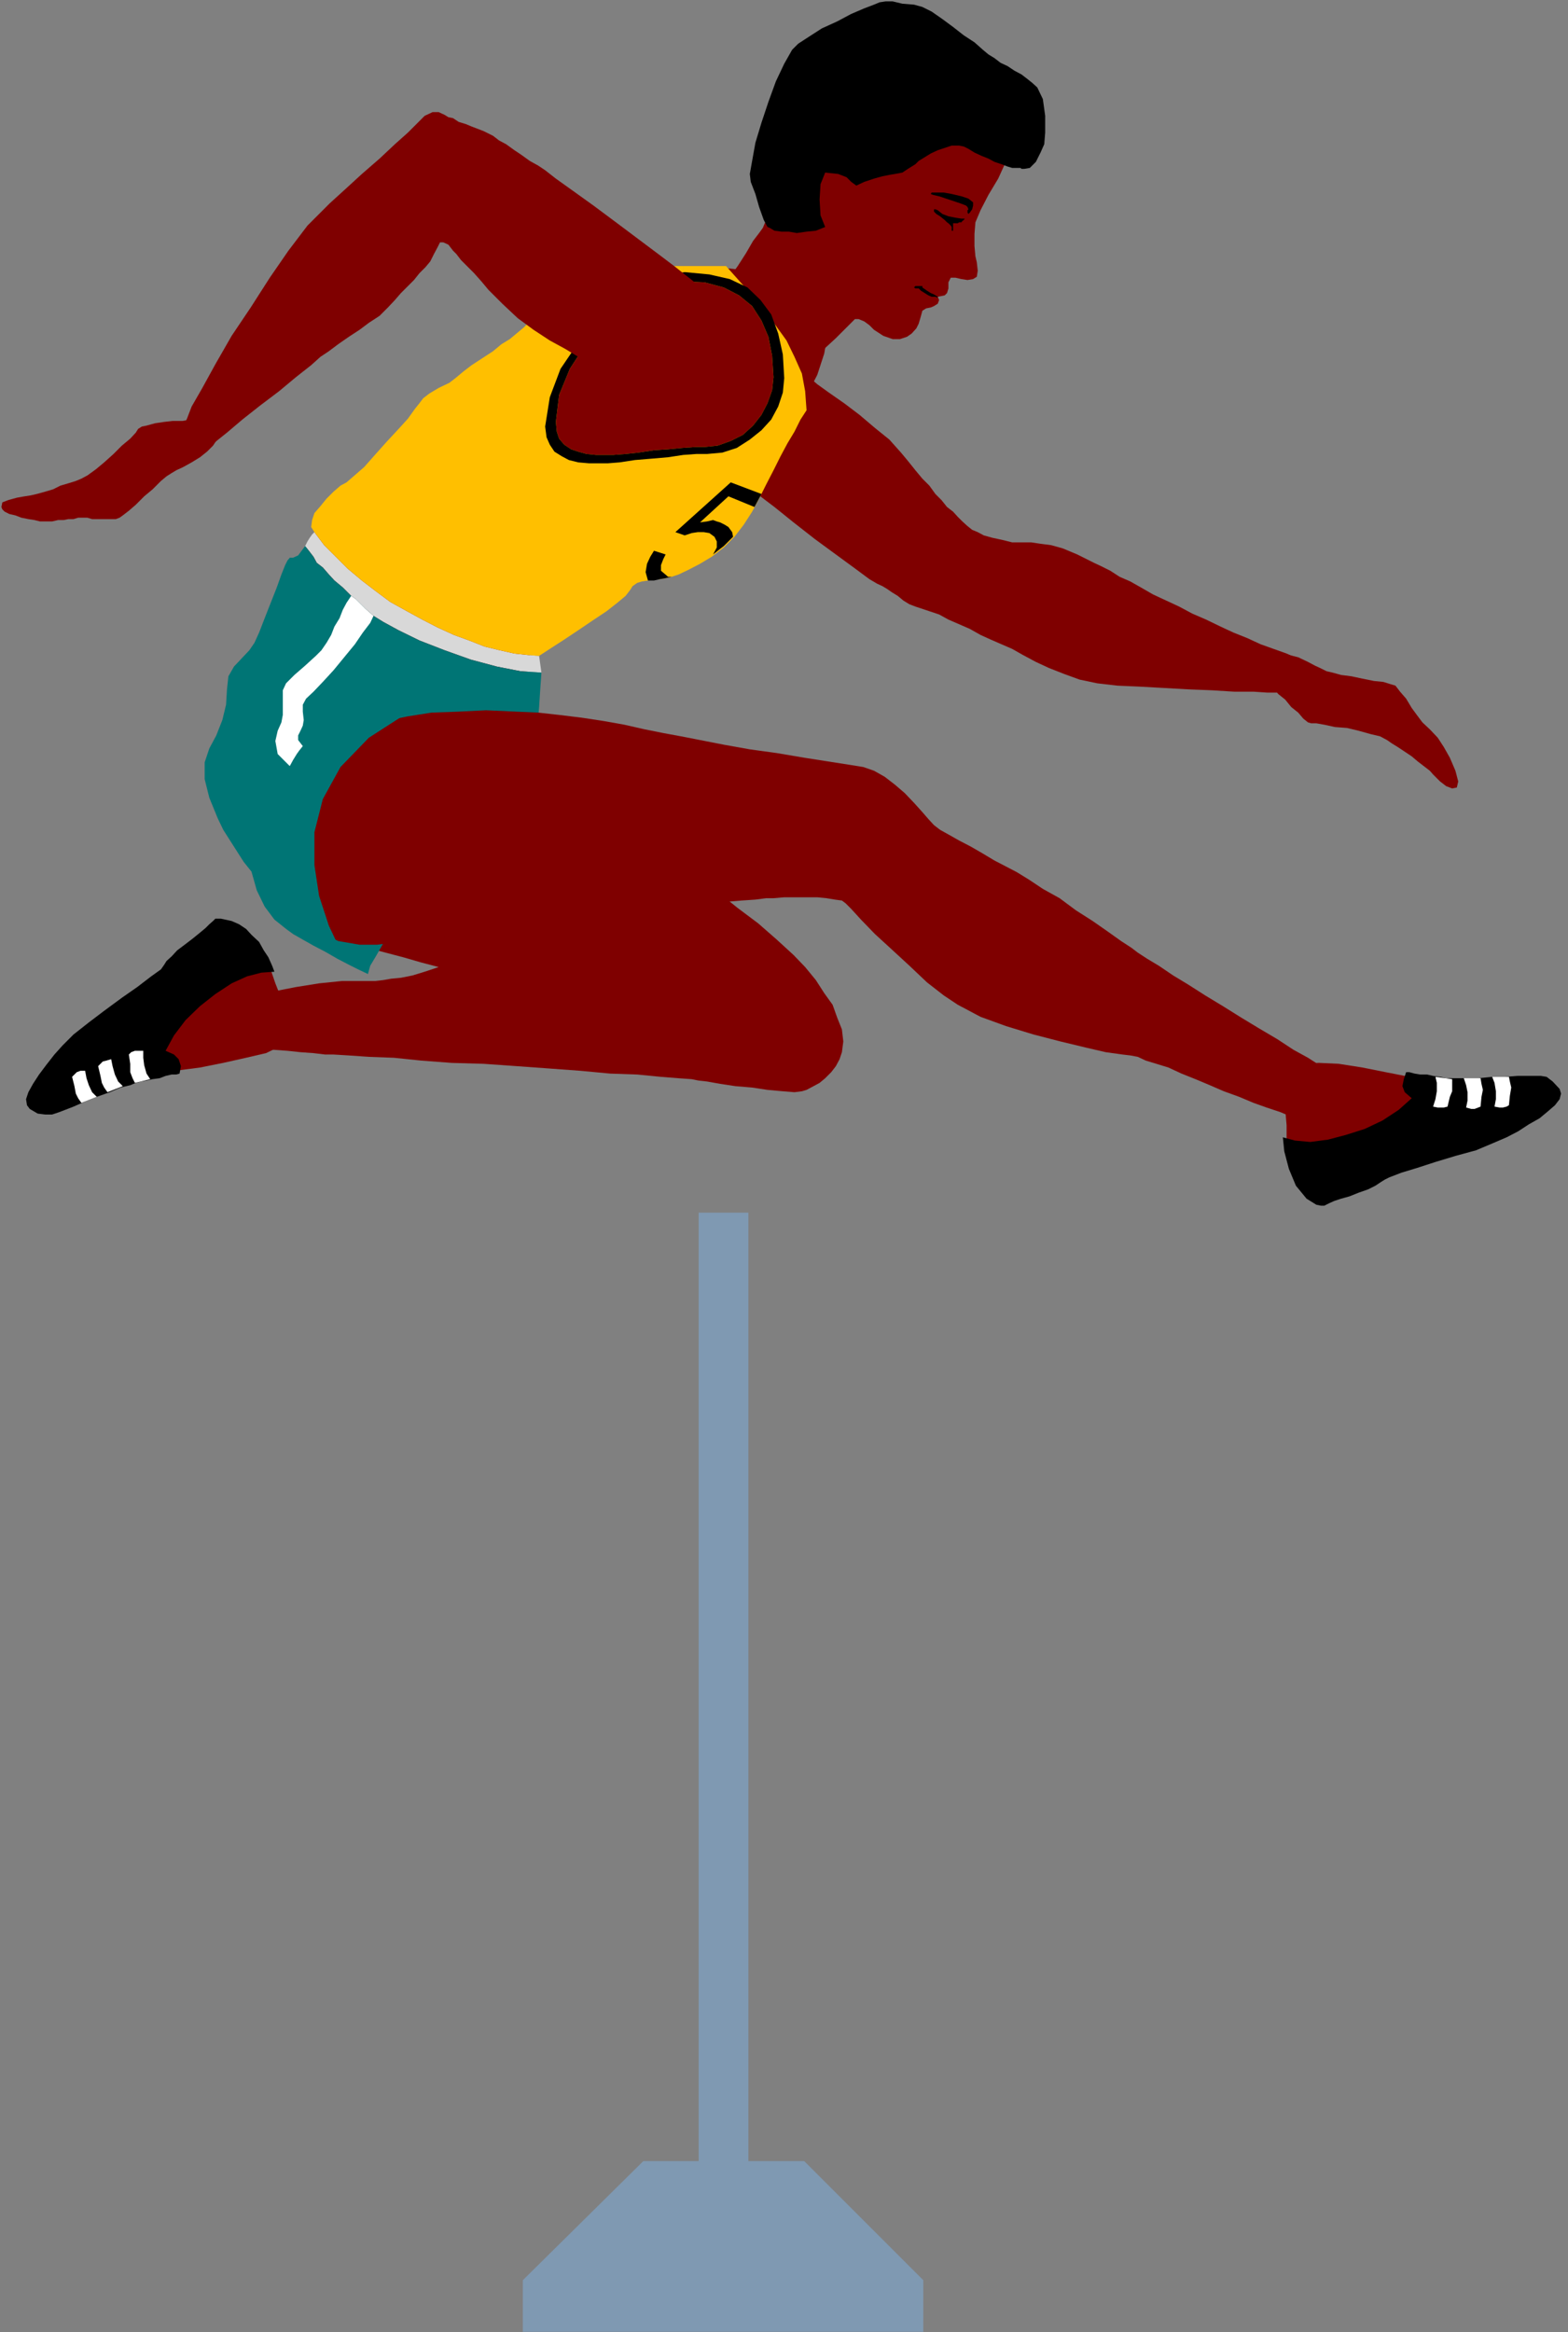 <?xml version="1.0" encoding="UTF-8" standalone="no"?>
<svg
   xmlns:ooo="http://xml.openoffice.org/svg/export"
   xmlns:dc="http://purl.org/dc/elements/1.1/"
   xmlns:cc="http://creativecommons.org/ns#"
   xmlns:rdf="http://www.w3.org/1999/02/22-rdf-syntax-ns#"
   xmlns:svg="http://www.w3.org/2000/svg"
   xmlns="http://www.w3.org/2000/svg"
   xmlns:sodipodi="http://sodipodi.sourceforge.net/DTD/sodipodi-0.dtd"
   xmlns:inkscape="http://www.inkscape.org/namespaces/inkscape"
   version="1.2"
   width="33.71mm"
   height="50.14mm"
   viewBox="0 0 3371 5014"
   preserveAspectRatio="xMidYMid"
   xml:space="preserve"
   id="svg171"
   sodipodi:docname="jumping1.svg"
   style="fill-rule:evenodd;stroke-width:28.222;stroke-linejoin:round"
   inkscape:version="0.92.5 (2060ec1f9f, 2020-04-08)"><rect x="0" y="0" width="3371" height="5014" fill="#808080" stroke="none"/><sodipodi:namedview
   pagecolor="#ffffff"
   bordercolor="#666666"
   borderopacity="1"
   objecttolerance="10"
   gridtolerance="10"
   guidetolerance="10"
   inkscape:pageopacity="0"
   inkscape:pageshadow="2"
   inkscape:window-width="664"
   inkscape:window-height="487"
   id="namedview173"
   showgrid="false"
   inkscape:zoom="0.2102413"
   inkscape:cx="63.722836"
   inkscape:cy="94.752754"
   inkscape:window-x="0"
   inkscape:window-y="0"
   inkscape:window-maximized="0"
   inkscape:current-layer="svg171" />
 <defs
   class="ClipPathGroup"
   id="defs8">
  <clipPath
   id="presentation_clip_path"
   clipPathUnits="userSpaceOnUse">
   <rect
   x="0"
   y="0"
   width="21000"
   height="29700"
   id="rect2" />
  </clipPath>
  <clipPath
   id="presentation_clip_path_shrink"
   clipPathUnits="userSpaceOnUse">
   <rect
   x="21"
   y="29"
   width="20958"
   height="29641"
   id="rect5" />
  </clipPath>
 </defs>
 <defs
   class="TextShapeIndex"
   id="defs12">
  <g
   ooo:slide="id1"
   ooo:id-list="id3"
   id="g10" />
 </defs>
 <defs
   class="EmbeddedBulletChars"
   id="defs44">
  <g
   id="bullet-char-template-57356"
   transform="matrix(4.8828125e-4,0,0,-4.8828125e-4,0,0)">
   <path
   d="M 580,1141 1163,571 580,0 -4,571 Z"
   id="path14"
   inkscape:connector-curvature="0" />
  </g>
  <g
   id="bullet-char-template-57354"
   transform="matrix(4.8828125e-4,0,0,-4.8828125e-4,0,0)">
   <path
   d="M 8,1128 H 1137 V 0 H 8 Z"
   id="path17"
   inkscape:connector-curvature="0" />
  </g>
  <g
   id="bullet-char-template-10146"
   transform="matrix(4.8828125e-4,0,0,-4.8828125e-4,0,0)">
   <path
   d="M 174,0 602,739 174,1481 1456,739 Z M 1358,739 309,1346 659,739 Z"
   id="path20"
   inkscape:connector-curvature="0" />
  </g>
  <g
   id="bullet-char-template-10132"
   transform="matrix(4.8828125e-4,0,0,-4.8828125e-4,0,0)">
   <path
   d="M 2015,739 1276,0 H 717 l 543,543 H 174 v 393 h 1086 l -543,545 h 557 z"
   id="path23"
   inkscape:connector-curvature="0" />
  </g>
  <g
   id="bullet-char-template-10007"
   transform="matrix(4.8828125e-4,0,0,-4.8828125e-4,0,0)">
   <path
   d="m 0,-2 c -7,16 -16,29 -25,39 l 381,530 c -94,256 -141,385 -141,387 0,25 13,38 40,38 9,0 21,-2 34,-5 21,4 42,12 65,25 l 27,-13 111,-251 280,301 64,-25 24,25 c 21,-10 41,-24 62,-43 C 886,937 835,863 770,784 769,783 710,716 594,584 L 774,223 c 0,-27 -21,-55 -63,-84 l 16,-20 C 717,90 699,76 672,76 641,76 570,178 457,381 L 164,-76 c -22,-34 -53,-51 -92,-51 -42,0 -63,17 -64,51 -7,9 -10,24 -10,44 0,9 1,19 2,30 z"
   id="path26"
   inkscape:connector-curvature="0" />
  </g>
  <g
   id="bullet-char-template-10004"
   transform="matrix(4.8828125e-4,0,0,-4.8828125e-4,0,0)">
   <path
   d="M 285,-33 C 182,-33 111,30 74,156 52,228 41,333 41,471 c 0,78 14,145 41,201 34,71 87,106 158,106 53,0 88,-31 106,-94 l 23,-176 c 8,-64 28,-97 59,-98 l 735,706 c 11,11 33,17 66,17 42,0 63,-15 63,-46 V 965 c 0,-36 -10,-64 -30,-84 L 442,47 C 390,-6 338,-33 285,-33 Z"
   id="path29"
   inkscape:connector-curvature="0" />
  </g>
  <g
   id="bullet-char-template-9679"
   transform="matrix(4.8828125e-4,0,0,-4.8828125e-4,0,0)">
   <path
   d="M 813,0 C 632,0 489,54 383,161 276,268 223,411 223,592 c 0,181 53,324 160,431 106,107 249,161 430,161 179,0 323,-54 432,-161 108,-107 162,-251 162,-431 0,-180 -54,-324 -162,-431 C 1136,54 992,0 813,0 Z"
   id="path32"
   inkscape:connector-curvature="0" />
  </g>
  <g
   id="bullet-char-template-8226"
   transform="matrix(4.8828125e-4,0,0,-4.8828125e-4,0,0)">
   <path
   d="m 346,457 c -73,0 -137,26 -191,78 -54,51 -81,114 -81,188 0,73 27,136 81,188 54,52 118,78 191,78 73,0 134,-26 185,-79 51,-51 77,-114 77,-187 0,-75 -25,-137 -76,-188 -50,-52 -112,-78 -186,-78 z"
   id="path35"
   inkscape:connector-curvature="0" />
  </g>
  <g
   id="bullet-char-template-8211"
   transform="matrix(4.8828125e-4,0,0,-4.8828125e-4,0,0)">
   <path
   d="M -4,459 H 1135 V 606 H -4 Z"
   id="path38"
   inkscape:connector-curvature="0" />
  </g>
  <g
   id="bullet-char-template-61548"
   transform="matrix(4.8828125e-4,0,0,-4.8828125e-4,0,0)">
   <path
   d="m 173,740 c 0,163 58,303 173,419 116,115 255,173 419,173 163,0 302,-58 418,-173 116,-116 174,-256 174,-419 0,-163 -58,-303 -174,-418 C 1067,206 928,148 765,148 601,148 462,206 346,322 231,437 173,577 173,740 Z"
   id="path41"
   inkscape:connector-curvature="0" />
  </g>
 </defs>
 <g
   id="g49"
   transform="translate(-8814,-12343)">
  <g
   id="id2"
   class="Master_Slide">
   <g
   id="bg-id2"
   class="Background" />
   <g
   id="bo-id2"
   class="BackgroundObjects" />
  </g>
 </g>
 <g
   class="SlideGroup"
   id="g169"
   transform="translate(-8814,-12343)">
  <g
   id="g167">
   <g
   id="container-id1">
    <g
   id="id1"
   class="Slide"
   clip-path="url(#presentation_clip_path)">
     <g
   class="Page"
   id="g163">
      <g
   class="Graphic"
   id="g161">
       <g
   id="id3">
        <rect
   class="BoundingBox"
   x="8814"
   y="12343"
   width="3371"
   height="5014"
   id="rect51"
   style="fill:none;stroke:none" />
        <defs
   id="defs56">
         <clipPath
   id="clip_path_1"
   clipPathUnits="userSpaceOnUse">
          <path
   d="m 8814,12343 h 3370 v 5013 H 8814 Z"
   id="path53"
   inkscape:connector-curvature="0" />
         </clipPath>
        </defs>
        <g
   clip-path="url(#clip_path_1)"
   id="g158">
         <path
   d="m 10799,17357 v -112 l -256,-256 h -120 v -2039 h -107 v 2039 h -119 l -259,256 v 112 z"
   id="path58"
   inkscape:connector-curvature="0"
   style="fill:#7f99b2;stroke:none" />
         <path
   d="m 11537,13759 -8,12 -2,13 2,15 13,13 10,10 10,13 15,12 13,16 15,12 11,13 10,8 7,2 h 11 l 17,3 23,5 26,2 25,6 25,7 21,5 15,8 10,7 13,8 15,10 15,10 13,11 13,10 13,10 7,8 15,15 13,10 13,5 10,-2 3,-13 -6,-23 -12,-28 -13,-23 -13,-20 -17,-18 -16,-15 -12,-16 -11,-15 -12,-20 -13,-15 -10,-13 -10,-3 -16,-5 -20,-2 -25,-5 -23,-5 -23,-3 -18,-5 -13,-3 -10,-5 -15,-7 -15,-8 -21,-10 -20,-5 -18,-3 -18,3 z"
   id="path60"
   inkscape:connector-curvature="0"
   style="fill:#7f0000;stroke:none" />
         <path
   d="m 11595,13812 8,-10 2,-13 -2,-10 -8,-10 -10,-8 -13,-2 -12,2 -11,8 -7,10 -3,13 3,12 7,10 11,8 h 12 l 13,-3 z"
   id="path62"
   inkscape:connector-curvature="0"
   style="fill:#7f0000;stroke:none" />
         <path
   d="m 10179,13009 -18,28 -12,30 -3,33 3,33 12,36 26,36 38,38 53,38 23,15 21,15 20,15 20,16 18,12 18,16 15,12 13,11 20,15 33,25 41,33 46,36 45,33 41,30 31,23 17,10 11,5 10,6 10,7 13,8 12,10 13,8 13,5 15,5 15,5 21,7 20,11 23,10 23,10 23,13 22,10 23,10 23,10 23,13 28,15 28,13 33,13 33,12 38,8 43,5 46,2 54,3 53,3 51,2 48,3 h 41 l 30,2 h 21 l 20,-2 15,-8 10,-10 8,-15 v -13 l -5,-15 -10,-13 -18,-8 -28,-10 -28,-10 -28,-13 -30,-12 -28,-13 -31,-15 -30,-13 -28,-15 -28,-13 -28,-13 -26,-15 -23,-13 -23,-10 -20,-13 -20,-10 -15,-7 -36,-18 -31,-13 -25,-7 -23,-3 -20,-3 h -21 -20 l -20,-5 -23,-5 -18,-5 -13,-7 -12,-5 -10,-8 -11,-10 -10,-10 -10,-11 -13,-10 -12,-15 -13,-13 -13,-18 -15,-15 -15,-18 -16,-20 -15,-18 -25,-28 -31,-25 -33,-28 -33,-25 -33,-23 -25,-18 -21,-18 -10,-10 -5,-10 -8,-13 -7,-15 -10,-15 -10,-18 -16,-18 -15,-15 -18,-15 -40,-28 -41,-21 -36,-15 -35,-5 h -33 l -31,10 -30,18 z"
   id="path64"
   inkscape:connector-curvature="0"
   style="fill:#7f0000;stroke:none" />
         <path
   d="m 11598,13809 5,-10 v -13 l -3,-10 -10,-10 -10,-7 h -13 l -10,5 -10,7 -5,13 v 13 l 2,10 8,10 13,5 h 12 l 11,-3 z"
   id="path66"
   inkscape:connector-curvature="0"
   style="fill:#7f0000;stroke:none" />
         <path
   d="m 10327,13149 5,-13 v -13 l -3,-10 -10,-10 -10,-5 h -13 l -10,2 -10,10 -5,11 v 12 l 2,11 10,10 11,5 12,2 10,-5 z"
   id="path68"
   inkscape:connector-curvature="0"
   style="fill:#7f0000;stroke:none" />
         <path
   d="m 10899,12468 20,20 18,23 15,28 15,30 8,31 5,33 v 30 l -5,31 -15,33 -21,35 -17,33 -11,26 -2,25 v 26 l 2,22 3,13 2,18 -2,13 -8,5 -12,2 -13,-2 -13,-3 h -10 l -5,10 v 13 l -3,10 -5,5 -15,3 3,7 -3,8 -8,5 -7,3 -10,2 -8,5 -3,11 -2,7 -3,10 -5,10 -10,11 -10,7 -15,5 h -16 l -20,-7 -20,-13 -10,-10 -11,-8 -12,-5 h -8 l -18,18 -23,23 -25,23 -31,23 -30,20 -33,18 -31,10 -30,2 -28,-5 -23,-12 -20,-18 -18,-21 -10,-22 -5,-23 v -23 l 7,-20 13,-23 15,-26 18,-30 20,-28 18,-28 15,-26 13,-17 8,-11 18,-43 10,-56 v -58 l -3,-46 3,-20 7,-28 13,-31 15,-30 23,-33 23,-28 25,-23 28,-18 39,-15 33,-10 33,-5 h 33 l 33,7 33,16 38,22 z"
   id="path70"
   inkscape:connector-curvature="0"
   style="fill:#7f0000;stroke:none" />
         <path
   d="m 10466,13060 13,5 h 13 l 10,-5 8,-11 5,-12 v -13 l -5,-10 -10,-8 -13,-5 h -13 l -10,5 -8,10 -5,13 v 13 l 5,10 z"
   id="path72"
   inkscape:connector-curvature="0"
   style="fill:#7f0000;stroke:none" />
         <path
   d="m 10586,12595 10,2 h 10 l 13,-2 8,-11 5,-12 v -13 l -5,-10 -11,-10 -12,-3 h -10 l -11,5 -7,10 -5,11 v 12 l 5,10 z"
   id="path74"
   inkscape:connector-curvature="0"
   style="fill:#7f0000;stroke:none" />
         <path
   d="m 10899,12800 5,-7 2,-8 v -7 l -10,-8 -15,-5 -21,-5 -17,-3 h -18 -8 l -2,3 5,2 13,3 15,5 15,5 15,5 8,3 5,2 3,3 2,5 -2,2 v 3 2 l 2,3 z"
   id="path76"
   inkscape:connector-curvature="0"
   style="fill:#000000;stroke:none" />
         <path
   d="m 10871,12823 h 2 l 3,-2 h 5 l 2,-3 3,-2 2,-3 h -2 -5 l -13,-2 -15,-3 -13,-5 -10,-8 -5,-2 h -3 v 2 3 l 5,5 8,5 10,8 5,5 3,2 5,5 2,3 v 5 3 h 3 v 0 -3 -3 -2 -3 -2 -3 h 3 2 z"
   id="path78"
   inkscape:connector-curvature="0"
   style="fill:#000000;stroke:none" />
         <path
   d="m 10830,12981 -8,-5 -7,-3 -8,-5 -10,-7 v -3 0 h -3 -2 -3 -5 -2 v 0 l -3,3 3,2 h 2 5 l 5,5 8,5 8,5 7,3 h 5 3 l 5,2 v 3 -3 0 0 z"
   id="path80"
   inkscape:connector-curvature="0"
   style="fill:#000000;stroke:none" />
         <path
   d="m 11016,12706 12,-2 13,-13 10,-20 8,-18 2,-25 v -36 l -5,-36 -12,-25 -11,-10 -10,-8 -13,-10 -15,-8 -15,-10 -15,-7 -13,-10 -13,-8 -12,-10 -18,-16 -23,-15 -23,-18 -23,-17 -23,-16 -20,-10 -18,-5 -25,-2 -21,-5 h -15 l -13,2 -12,5 -21,8 -28,12 -30,16 -33,15 -28,18 -23,15 -13,13 -17,30 -18,38 -16,44 -15,45 -13,43 -7,39 -5,28 2,17 10,26 8,28 10,28 8,15 5,2 10,6 15,2 h 16 l 17,3 21,-3 20,-2 20,-8 -10,-25 -2,-34 2,-33 10,-25 28,3 18,7 10,10 11,8 17,-8 21,-7 18,-5 15,-3 12,-2 16,-3 12,-8 16,-10 7,-7 13,-8 13,-8 15,-7 15,-5 15,-5 h 16 l 10,2 10,5 13,8 15,7 15,6 13,7 15,5 13,5 10,3 h 13 5 l 2,2 z"
   id="path82"
   inkscape:connector-curvature="0"
   style="fill:#000000;stroke:none" />
         <path
   d="m 10583,12592 11,5 h 12 l 10,-2 11,-11 5,-10 v -12 l -5,-11 -8,-10 -13,-5 h -10 l -10,3 -10,10 -5,10 v 13 l 2,10 z"
   id="path84"
   inkscape:connector-curvature="0"
   style="fill:#000000;stroke:none" />
         <path
   d="m 9432,14577 2,-13 v -20 l -5,-26 -10,-28 -13,-33 -12,-35 -18,-31 -26,-28 -20,-17 -15,-16 -10,-2 -16,7 -10,13 -12,15 -21,18 -28,20 -20,13 -23,18 -31,18 -30,23 -31,25 -30,25 -28,26 -23,25 -20,26 -23,23 -20,22 -18,23 -15,21 -11,17 -2,13 2,10 13,3 23,-5 28,-10 33,-13 33,-13 31,-15 27,-10 18,-8 41,-7 48,-6 54,-7 50,-10 49,-11 43,-10 31,-15 z"
   id="path86"
   inkscape:connector-curvature="0"
   style="fill:#7f0000;stroke:none" />
         <path
   d="m 9338,14529 -3,12 v 13 l 8,10 10,8 13,2 12,-2 11,-5 5,-11 2,-12 v -13 l -7,-10 -11,-8 -12,-2 -11,2 -10,5 z"
   id="path88"
   inkscape:connector-curvature="0"
   style="fill:#7f0000;stroke:none" />
         <path
   d="m 9404,14432 -5,-13 -8,-18 -10,-15 -10,-18 -16,-15 -12,-13 -15,-10 -16,-7 -23,-5 h -12 l -5,5 -8,7 -8,8 -12,10 -16,13 -17,13 -16,12 -12,13 -11,10 -5,8 -7,10 -21,15 -30,23 -33,23 -38,28 -33,25 -33,26 -23,23 -18,20 -18,23 -15,20 -13,20 -10,18 -5,15 2,13 6,8 17,10 16,2 h 15 l 15,-5 13,-5 18,-7 25,-11 25,-10 28,-10 23,-10 21,-5 12,-5 11,-3 12,-2 13,-3 15,-2 13,-5 13,-3 h 10 l 7,-2 3,-16 -5,-15 -10,-10 -18,-8 18,-33 25,-33 31,-30 33,-26 35,-23 33,-15 31,-8 z"
   id="path90"
   inkscape:connector-curvature="0"
   style="fill:#000000;stroke:none" />
         <path
   d="m 9022,14701 -10,-10 -7,-15 -5,-15 -3,-16 h -10 l -8,3 -5,5 -5,5 5,20 3,16 5,10 7,10 z"
   id="path92"
   inkscape:connector-curvature="0"
   style="fill:#ffffff;stroke:none" />
         <path
   d="m 9078,14678 -10,-10 -7,-15 -5,-18 -3,-15 -10,3 -8,2 -5,5 -5,5 5,21 3,15 5,10 7,10 z"
   id="path94"
   inkscape:connector-curvature="0"
   style="fill:#ffffff;stroke:none" />
         <path
   d="m 9137,14663 -8,-12 -5,-18 -2,-16 v -15 h -11 -7 l -8,3 -5,5 3,20 v 18 l 5,13 5,10 z"
   id="path96"
   inkscape:connector-curvature="0"
   style="fill:#ffffff;stroke:none" />
         <path
   d="m 9699,13914 -66,-11 h -59 l -53,8 -49,20 -40,26 -33,35 -23,38 -18,46 -8,41 v 38 l 5,36 13,30 15,28 23,25 26,23 30,21 33,17 36,18 36,13 38,15 38,10 38,10 38,11 38,10 -30,10 -26,8 -25,5 -21,2 -17,3 -18,2 h -18 -15 -38 l -49,5 -50,8 -51,10 -49,15 -43,16 -30,20 -18,20 -3,21 16,12 22,5 23,6 13,2 20,3 26,2 28,3 28,2 28,3 28,2 25,3 h 18 l 33,2 43,3 54,2 58,6 66,5 69,2 71,5 69,5 68,5 64,6 58,2 51,5 38,3 28,2 15,3 18,2 28,5 33,5 36,3 33,5 33,3 25,2 16,-2 10,-3 15,-8 13,-7 12,-10 13,-13 10,-13 8,-15 5,-15 3,-23 -3,-26 -10,-25 -10,-28 -18,-25 -18,-28 -23,-28 -25,-26 -36,-33 -40,-35 -44,-33 -45,-36 -49,-38 -51,-36 -55,-33 -54,-35 -56,-33 -58,-33 -56,-28 -59,-28 -56,-26 -56,-22 -53,-18 z"
   id="path98"
   inkscape:connector-curvature="0"
   style="fill:#7f0000;stroke:none" />
         <path
   d="m 9546,14163 h 13 l 10,-6 10,-7 5,-10 v -13 l -2,-13 -8,-10 -13,-5 h -12 l -13,3 -8,7 -5,13 v 13 l 3,12 7,10 z"
   id="path100"
   inkscape:connector-curvature="0"
   style="fill:#7f0000;stroke:none" />
         <path
   d="m 9363,14574 h 13 l 13,-2 10,-8 5,-13 v -12 l -5,-10 -8,-11 -10,-5 h -13 l -13,3 -10,7 -5,13 v 13 l 3,10 7,10 z"
   id="path102"
   inkscape:connector-curvature="0"
   style="fill:#7f0000;stroke:none" />
         <path
   d="m 9605,14437 5,-18 12,-20 16,-28 20,-28 18,-30 20,-28 15,-26 11,-23 20,-66 18,-99 12,-99 3,-64 -8,-2 -15,-8 -20,-5 -23,-7 -26,-8 -30,-5 -31,-3 -33,-2 h -33 l -33,5 -33,10 -30,15 -28,21 -26,28 -20,33 -18,43 -13,53 -7,51 v 46 l 7,45 11,39 17,35 21,28 25,20 15,11 21,12 23,13 25,13 26,15 25,13 20,10 z"
   id="path104"
   inkscape:connector-curvature="0"
   style="fill:#007575;stroke:none" />
         <path
   d="m 9457,14295 26,12 28,11 33,5 30,5 h 33 l 31,-3 25,-7 20,-11 18,-12 23,-18 23,-18 23,-20 23,-21 20,-20 18,-18 13,-17 20,-41 20,-46 18,-51 18,-50 13,-49 10,-46 7,-35 3,-23 -3,-33 v -23 l 3,-18 8,-10 10,-7 20,-11 25,-15 28,-18 31,-20 25,-20 23,-21 16,-20 7,-10 8,-8 10,-2 15,-3 h 10 11 10 l 12,-2 13,-3 13,-2 10,-6 10,-5 13,-7 15,-13 20,-15 23,-15 21,-21 20,-20 20,-20 16,-23 15,-28 18,-36 23,-38 22,-41 23,-40 23,-38 18,-36 13,-25 15,-46 8,-46 -11,-43 -30,-41 -31,-18 -35,-15 -43,-10 -46,-8 -46,-5 h -46 l -43,3 -38,8 -43,12 -46,18 -46,23 -51,23 -50,28 -51,33 -51,33 -54,38 -50,41 -51,40 -49,46 -45,46 -46,48 -41,48 -38,51 -35,53 -26,46 -41,82 -43,101 -35,120 -18,124 7,120 44,106 z"
   id="path106"
   inkscape:connector-curvature="0"
   style="fill:#7f0000;stroke:none" />
         <path
   d="m 9539,14160 12,3 h 13 l 10,-3 8,-10 5,-13 v -13 l -5,-10 -10,-10 -13,-2 h -13 l -10,5 -8,10 -5,13 v 10 l 5,10 z"
   id="path108"
   inkscape:connector-curvature="0"
   style="fill:#7f0000;stroke:none" />
         <path
   d="m 10286,13156 13,5 h 10 l 13,-5 7,-10 5,-13 v -12 l -5,-11 -10,-10 -13,-2 h -12 l -11,5 -10,10 -2,13 v 10 l 5,10 z"
   id="path110"
   inkscape:connector-curvature="0"
   style="fill:#7f0000;stroke:none" />
         <path
   d="m 10466,13060 13,5 h 13 l 10,-5 8,-11 5,-12 v -13 l -5,-10 -10,-8 -13,-5 h -10 l -11,5 -10,10 -5,13 v 13 l 5,10 z"
   id="path112"
   inkscape:connector-curvature="0"
   style="fill:#7f0000;stroke:none" />
         <path
   d="m 9978,13789 -45,-3 -51,-10 -56,-15 -56,-20 -54,-21 -45,-22 -33,-18 -21,-13 -17,-15 -13,-13 -8,-8 -10,-7 -18,-18 -18,-15 -12,-13 -13,-15 -13,-10 -7,-13 -10,-13 -8,-10 5,-10 5,-8 5,-7 5,-5 21,28 25,25 25,25 31,26 30,23 31,23 36,20 33,18 33,17 35,16 33,12 33,13 33,8 31,7 28,3 25,2 z"
   id="path114"
   inkscape:connector-curvature="0"
   style="fill:#d8d8d8;stroke:none" />
         <path
   d="m 9569,13624 -18,-18 -18,-15 -12,-13 -13,-15 -13,-10 -7,-13 -10,-13 -8,-10 -15,20 -11,5 h -7 l -5,6 -5,10 -8,20 -10,28 -13,33 -13,33 -12,31 -10,22 -11,16 -17,18 -16,17 -12,21 -3,28 -2,33 -8,33 -13,33 -15,28 -10,30 v 36 l 10,40 18,44 12,25 21,33 23,36 28,35 30,33 36,33 40,26 44,17 51,13 43,5 38,-2 35,-8 33,-13 31,-20 33,-25 36,-31 23,-23 20,-28 20,-30 21,-36 17,-38 16,-38 12,-38 10,-38 13,-69 5,-58 3,-46 2,-28 -45,-3 -51,-10 -56,-15 -56,-20 -54,-21 -45,-22 -33,-18 -21,-13 -17,-15 -13,-13 -8,-8 z"
   id="path116"
   inkscape:connector-curvature="0"
   style="fill:#007575;stroke:none" />
         <path
   d="m 10283,12948 46,2 41,11 33,17 28,23 20,31 15,35 8,41 3,46 -3,28 -10,28 -13,25 -18,23 -22,20 -26,13 -28,10 -28,3 h -20 l -28,2 -31,3 -30,2 -33,5 -28,3 -26,2 h -17 -21 l -20,-2 -18,-5 -15,-5 -15,-10 -11,-13 -5,-15 -2,-21 7,-58 23,-56 33,-51 44,-46 43,-38 46,-28 43,-18 35,-7 v -33 h -17 l -21,2 -18,3 -20,5 -20,5 -23,8 -23,7 -23,10 -13,6 -17,5 -16,5 -17,2 -18,5 -18,5 -15,8 -13,8 -20,17 -16,16 -15,15 -18,15 -12,10 -18,11 -18,15 -23,15 -23,15 -17,13 -18,15 -13,10 -23,11 -20,12 -13,10 -10,13 -8,10 -15,21 -20,22 -26,28 -25,28 -23,26 -23,20 -15,13 -13,7 -15,13 -15,15 -13,16 -13,15 -5,15 -2,15 7,11 21,28 25,25 25,25 31,26 30,23 31,23 36,20 33,18 33,17 35,16 33,12 33,13 33,8 31,7 28,3 25,2 23,-15 31,-20 30,-20 31,-21 30,-20 23,-18 18,-15 10,-13 5,-8 10,-7 10,-3 13,-2 13,-3 h 13 l 12,-2 13,-3 15,-5 21,-10 25,-13 25,-15 26,-20 23,-23 20,-26 18,-28 15,-28 15,-30 16,-31 15,-30 15,-28 15,-25 13,-26 13,-20 -3,-41 -7,-38 -16,-36 -17,-35 -26,-36 -28,-38 -35,-40 -41,-46 h -13 -12 -11 -12 -11 -12 -10 -11 z"
   id="path118"
   inkscape:connector-curvature="0"
   style="fill:#ffbf00;stroke:none" />
         <path
   d="m 10258,13583 h -3 -2 -3 l -2,-2 -13,-11 v -12 l 5,-13 5,-10 -25,-8 -8,13 -7,15 -3,18 5,18 h 13 l 13,-3 12,-2 z"
   id="path120"
   inkscape:connector-curvature="0"
   style="fill:#000000;stroke:none" />
         <path
   d="m 10286,12928 53,5 44,10 38,18 28,27 23,31 15,41 10,45 3,51 -3,31 -10,30 -15,28 -21,23 -25,20 -28,18 -31,10 -33,3 h -23 l -28,2 -33,5 -35,3 -36,3 -33,5 -25,2 h -18 -23 l -23,-2 -20,-5 -15,-8 -16,-10 -10,-15 -7,-16 -3,-23 10,-63 23,-61 38,-56 43,-51 49,-41 51,-33 45,-20 41,-7 -3,20 -35,7 -43,18 -46,28 -43,38 -44,46 -33,51 -23,56 -7,58 2,21 5,15 11,13 15,10 15,5 18,5 20,2 h 21 17 l 26,-2 28,-3 33,-5 30,-2 31,-3 28,-2 h 20 l 28,-3 28,-10 26,-13 22,-20 18,-23 13,-25 10,-28 3,-28 -3,-46 -8,-41 -15,-35 -20,-31 -28,-23 -33,-17 -41,-11 -46,-2 z"
   id="path122"
   inkscape:connector-curvature="0"
   style="fill:#000000;stroke:none" />
         <path
   d="m 10347,13535 8,-15 v -13 l -5,-10 -11,-8 -12,-2 h -13 l -13,2 -15,5 -20,-7 119,-107 66,25 -15,28 -56,-23 -61,56 v 0 l 15,-2 13,-3 8,3 7,2 10,5 8,5 8,11 2,10 -10,10 -10,10 -13,10 z"
   id="path124"
   inkscape:connector-curvature="0"
   style="fill:#000000;stroke:none" />
         <path
   d="m 9617,13667 -17,-15 -13,-13 -8,-8 -10,-7 -10,15 -8,15 -7,18 -11,18 -7,18 -10,17 -11,16 -12,12 -23,21 -23,20 -18,18 -7,15 v 18 18 17 l -3,16 -8,18 -5,22 5,28 26,26 7,-13 8,-13 5,-7 8,-10 -10,-13 v -10 l 5,-10 5,-11 2,-12 -2,-18 v -15 l 7,-13 16,-15 20,-21 23,-25 23,-28 23,-28 17,-25 16,-21 z"
   id="path126"
   inkscape:connector-curvature="0"
   style="fill:#ffffff;stroke:none" />
         <path
   d="m 9709,12610 18,-18 17,-8 h 13 l 13,6 8,5 10,2 12,8 16,5 12,5 13,5 13,5 10,5 10,5 13,10 15,8 18,13 15,10 18,13 18,10 15,10 23,18 35,25 46,33 51,38 48,36 44,33 33,25 20,16 13,10 12,10 18,10 18,13 15,10 18,13 15,10 13,10 23,25 23,36 12,46 -5,61 -7,25 -13,23 -18,20 -23,16 -25,12 -31,5 h -30 l -36,-5 -38,-10 -28,-13 -25,-12 -18,-16 -18,-17 -12,-21 -16,-23 -15,-25 -10,-10 -18,-10 -23,-16 -28,-17 -33,-18 -35,-23 -34,-25 -33,-31 -15,-15 -15,-15 -15,-18 -16,-18 -15,-15 -13,-13 -10,-13 -7,-7 -10,-13 -11,-5 h -7 l -5,10 -8,15 -8,16 -10,12 -13,13 -12,15 -13,13 -15,15 -13,15 -15,16 -18,18 -23,15 -20,15 -23,15 -23,16 -20,15 -18,12 -20,18 -33,26 -36,30 -41,31 -38,30 -33,28 -25,20 -13,11 -13,7 h -12 l -16,-2 -10,-8 -7,-13 v -12 l 2,-16 8,-17 10,-26 23,-40 28,-51 35,-61 41,-61 41,-64 40,-58 41,-54 20,-20 28,-28 33,-30 36,-33 38,-33 33,-31 28,-25 z"
   id="path128"
   inkscape:connector-curvature="0"
   style="fill:#7f0000;stroke:none" />
         <path
   d="m 9211,13268 v 13 l 5,10 7,10 10,5 h 13 l 13,-5 10,-8 5,-12 v -13 l -5,-10 -8,-10 -12,-5 h -13 l -10,5 -10,7 z"
   id="path130"
   inkscape:connector-curvature="0"
   style="fill:#7f0000;stroke:none" />
         <path
   d="m 10271,13121 v 12 l 5,13 7,8 13,5 h 13 l 10,-3 10,-7 5,-13 v -13 l -5,-13 -7,-7 -13,-5 h -13 l -10,2 -10,8 z"
   id="path132"
   inkscape:connector-curvature="0"
   style="fill:#7f0000;stroke:none" />
         <path
   d="m 9282,13271 -5,-16 -10,-10 -13,-2 h -18 l -13,2 -17,3 h -21 l -18,2 -20,3 -18,5 -10,2 -8,5 -5,8 -12,13 -18,15 -18,18 -20,18 -18,15 -18,13 -13,7 -12,5 -16,5 -17,5 -16,8 -17,5 -18,5 -13,3 -13,2 -17,3 -18,5 -13,5 -2,10 2,5 5,5 10,5 13,3 13,5 15,3 13,2 12,3 h 13 13 l 13,-3 h 12 l 10,-2 h 11 l 10,-3 h 10 10 l 10,3 h 10 13 10 11 7 l 8,-3 7,-5 13,-10 15,-13 18,-18 18,-15 18,-18 12,-10 11,-7 10,-6 15,-7 18,-10 18,-11 15,-12 13,-13 10,-15 z"
   id="path134"
   inkscape:connector-curvature="0"
   style="fill:#7f0000;stroke:none" />
         <path
   d="m 9203,13286 5,13 10,7 10,5 h 13 l 13,-5 7,-7 6,-11 v -12 l -6,-13 -7,-10 -10,-5 h -13 l -13,5 -7,7 -8,13 z"
   id="path136"
   inkscape:connector-curvature="0"
   style="fill:#7f0000;stroke:none" />
         <path
   d="m 11595,14640 -7,13 -6,18 -5,25 v 31 l 3,35 v 36 l 5,38 15,36 16,22 7,18 8,5 18,-2 5,-3 7,-2 8,-5 10,-5 10,-8 16,-5 15,-5 18,-5 22,-5 28,-8 36,-10 36,-10 38,-13 35,-13 33,-15 31,-15 28,-16 28,-17 28,-16 25,-15 21,-15 15,-13 7,-10 v -10 l -10,-8 -23,-2 h -30 -33 l -36,2 -35,3 -28,2 -21,3 -40,-8 -49,-10 -51,-10 -50,-10 -51,-8 -43,-2 -33,2 z"
   id="path138"
   inkscape:connector-curvature="0"
   style="fill:#7f0000;stroke:none" />
         <path
   d="m 11669,14717 8,-11 v -12 l -3,-10 -8,-11 -10,-7 -12,-3 -11,3 -10,7 -7,11 -3,12 3,13 7,10 10,8 h 13 l 13,-3 z"
   id="path140"
   inkscape:connector-curvature="0"
   style="fill:#7f0000;stroke:none" />
         <path
   d="m 11572,14788 3,30 10,38 15,36 23,28 21,13 10,2 h 7 l 10,-5 11,-5 15,-5 18,-5 20,-8 20,-7 16,-8 12,-8 8,-5 10,-5 26,-10 33,-10 40,-13 43,-13 44,-12 38,-16 28,-12 25,-13 23,-15 23,-13 18,-15 15,-13 10,-13 3,-12 -3,-10 -15,-16 -13,-10 -12,-2 h -18 -13 -20 l -26,2 h -28 l -30,3 h -26 -20 -13 -10 l -13,-3 -15,-2 -13,-3 h -15 l -12,-2 -11,-3 h -7 l -5,15 -3,15 5,13 15,13 -28,25 -35,23 -38,18 -41,13 -38,10 -38,5 -33,-3 z"
   id="path142"
   inkscape:connector-curvature="0"
   style="fill:#000000;stroke:none" />
         <path
   d="m 12022,14658 5,13 3,18 v 17 l -3,16 11,2 h 7 l 8,-2 5,-3 2,-20 3,-18 -3,-13 -2,-10 z"
   id="path144"
   inkscape:connector-curvature="0"
   style="fill:#ffffff;stroke:none" />
         <path
   d="m 11961,14661 5,15 3,15 v 18 l -3,15 11,3 h 7 l 8,-3 5,-2 2,-21 3,-15 -3,-13 -2,-12 z"
   id="path146"
   inkscape:connector-curvature="0"
   style="fill:#ffffff;stroke:none" />
         <path
   d="m 11900,14658 3,13 v 18 l -3,17 -5,16 10,2 h 8 5 l 8,-2 5,-21 5,-12 v -13 -13 z"
   id="path148"
   inkscape:connector-curvature="0"
   style="fill:#ffffff;stroke:none" />
         <path
   d="m 9391,14145 3,33 7,38 16,36 22,35 28,33 33,26 41,20 46,8 h 38 l 43,-6 51,-5 51,-7 48,-8 43,-10 36,-5 25,-5 13,-3 23,-2 28,-3 36,-2 38,-5 43,-6 46,-2 48,-5 46,-5 45,-5 44,-3 40,-5 36,-3 30,-2 23,-3 h 16 l 23,-2 h 22 26 23 l 20,2 18,3 15,2 8,6 12,12 21,23 30,31 36,33 38,35 38,36 36,28 30,20 49,26 55,20 59,18 58,15 54,13 43,10 36,5 17,2 16,3 17,8 23,7 26,8 28,13 30,12 31,13 30,13 33,12 31,13 28,10 30,10 26,11 23,5 20,5 15,2 h 26 l 25,-2 20,-3 18,-2 13,-5 10,-8 8,-8 2,-10 -5,-13 -15,-15 -23,-15 -25,-13 -11,-5 -17,-10 -23,-13 -28,-18 -31,-17 -35,-23 -39,-23 -38,-23 -40,-25 -38,-23 -36,-23 -33,-20 -31,-21 -25,-15 -20,-13 -13,-10 -23,-15 -28,-20 -33,-23 -36,-23 -35,-26 -36,-20 -30,-20 -26,-16 -23,-12 -25,-13 -25,-15 -26,-15 -25,-13 -23,-13 -18,-10 -13,-10 -12,-13 -13,-15 -18,-20 -20,-21 -21,-18 -22,-17 -23,-13 -23,-8 -31,-5 -45,-7 -51,-8 -59,-10 -58,-8 -56,-10 -51,-10 -41,-8 -38,-7 -40,-8 -44,-10 -45,-8 -46,-7 -49,-6 -45,-5 -46,-2 -66,-3 -61,3 -56,2 -51,8 -48,10 -43,13 -39,15 -35,18 -31,18 -28,23 -23,22 -17,26 -16,28 -10,28 -7,30 z"
   id="path150"
   inkscape:connector-curvature="0"
   style="fill:#7f0000;stroke:none" />
         <path
   d="m 9587,14137 -3,-13 -5,-10 -10,-7 -13,-3 h -12 l -11,5 -7,10 -3,13 v 13 l 8,10 8,8 12,5 13,-3 10,-5 8,-10 z"
   id="path152"
   inkscape:connector-curvature="0"
   style="fill:#7f0000;stroke:none" />
         <path
   d="m 11677,14696 v -12 l -8,-11 -10,-7 -13,-3 -13,3 -10,5 -7,10 -3,13 3,12 5,11 10,7 13,3 h 12 l 10,-8 8,-10 z"
   id="path154"
   inkscape:connector-curvature="0"
   style="fill:#7f0000;stroke:none" />
         <path
   d="m 9694,13873 -56,13 -51,12 -46,18 -41,20 -33,26 -30,28 -23,35 -20,38 -16,49 -5,45 3,46 15,43 23,44 36,35 43,33 53,28 -25,-53 -21,-64 -10,-66 v -71 l 18,-71 38,-69 61,-63 z"
   id="path156"
   inkscape:connector-curvature="0"
   style="fill:#007575;stroke:none" />
        </g>
       </g>
      </g>
     </g>
    </g>
   </g>
  </g>
 </g>
</svg>